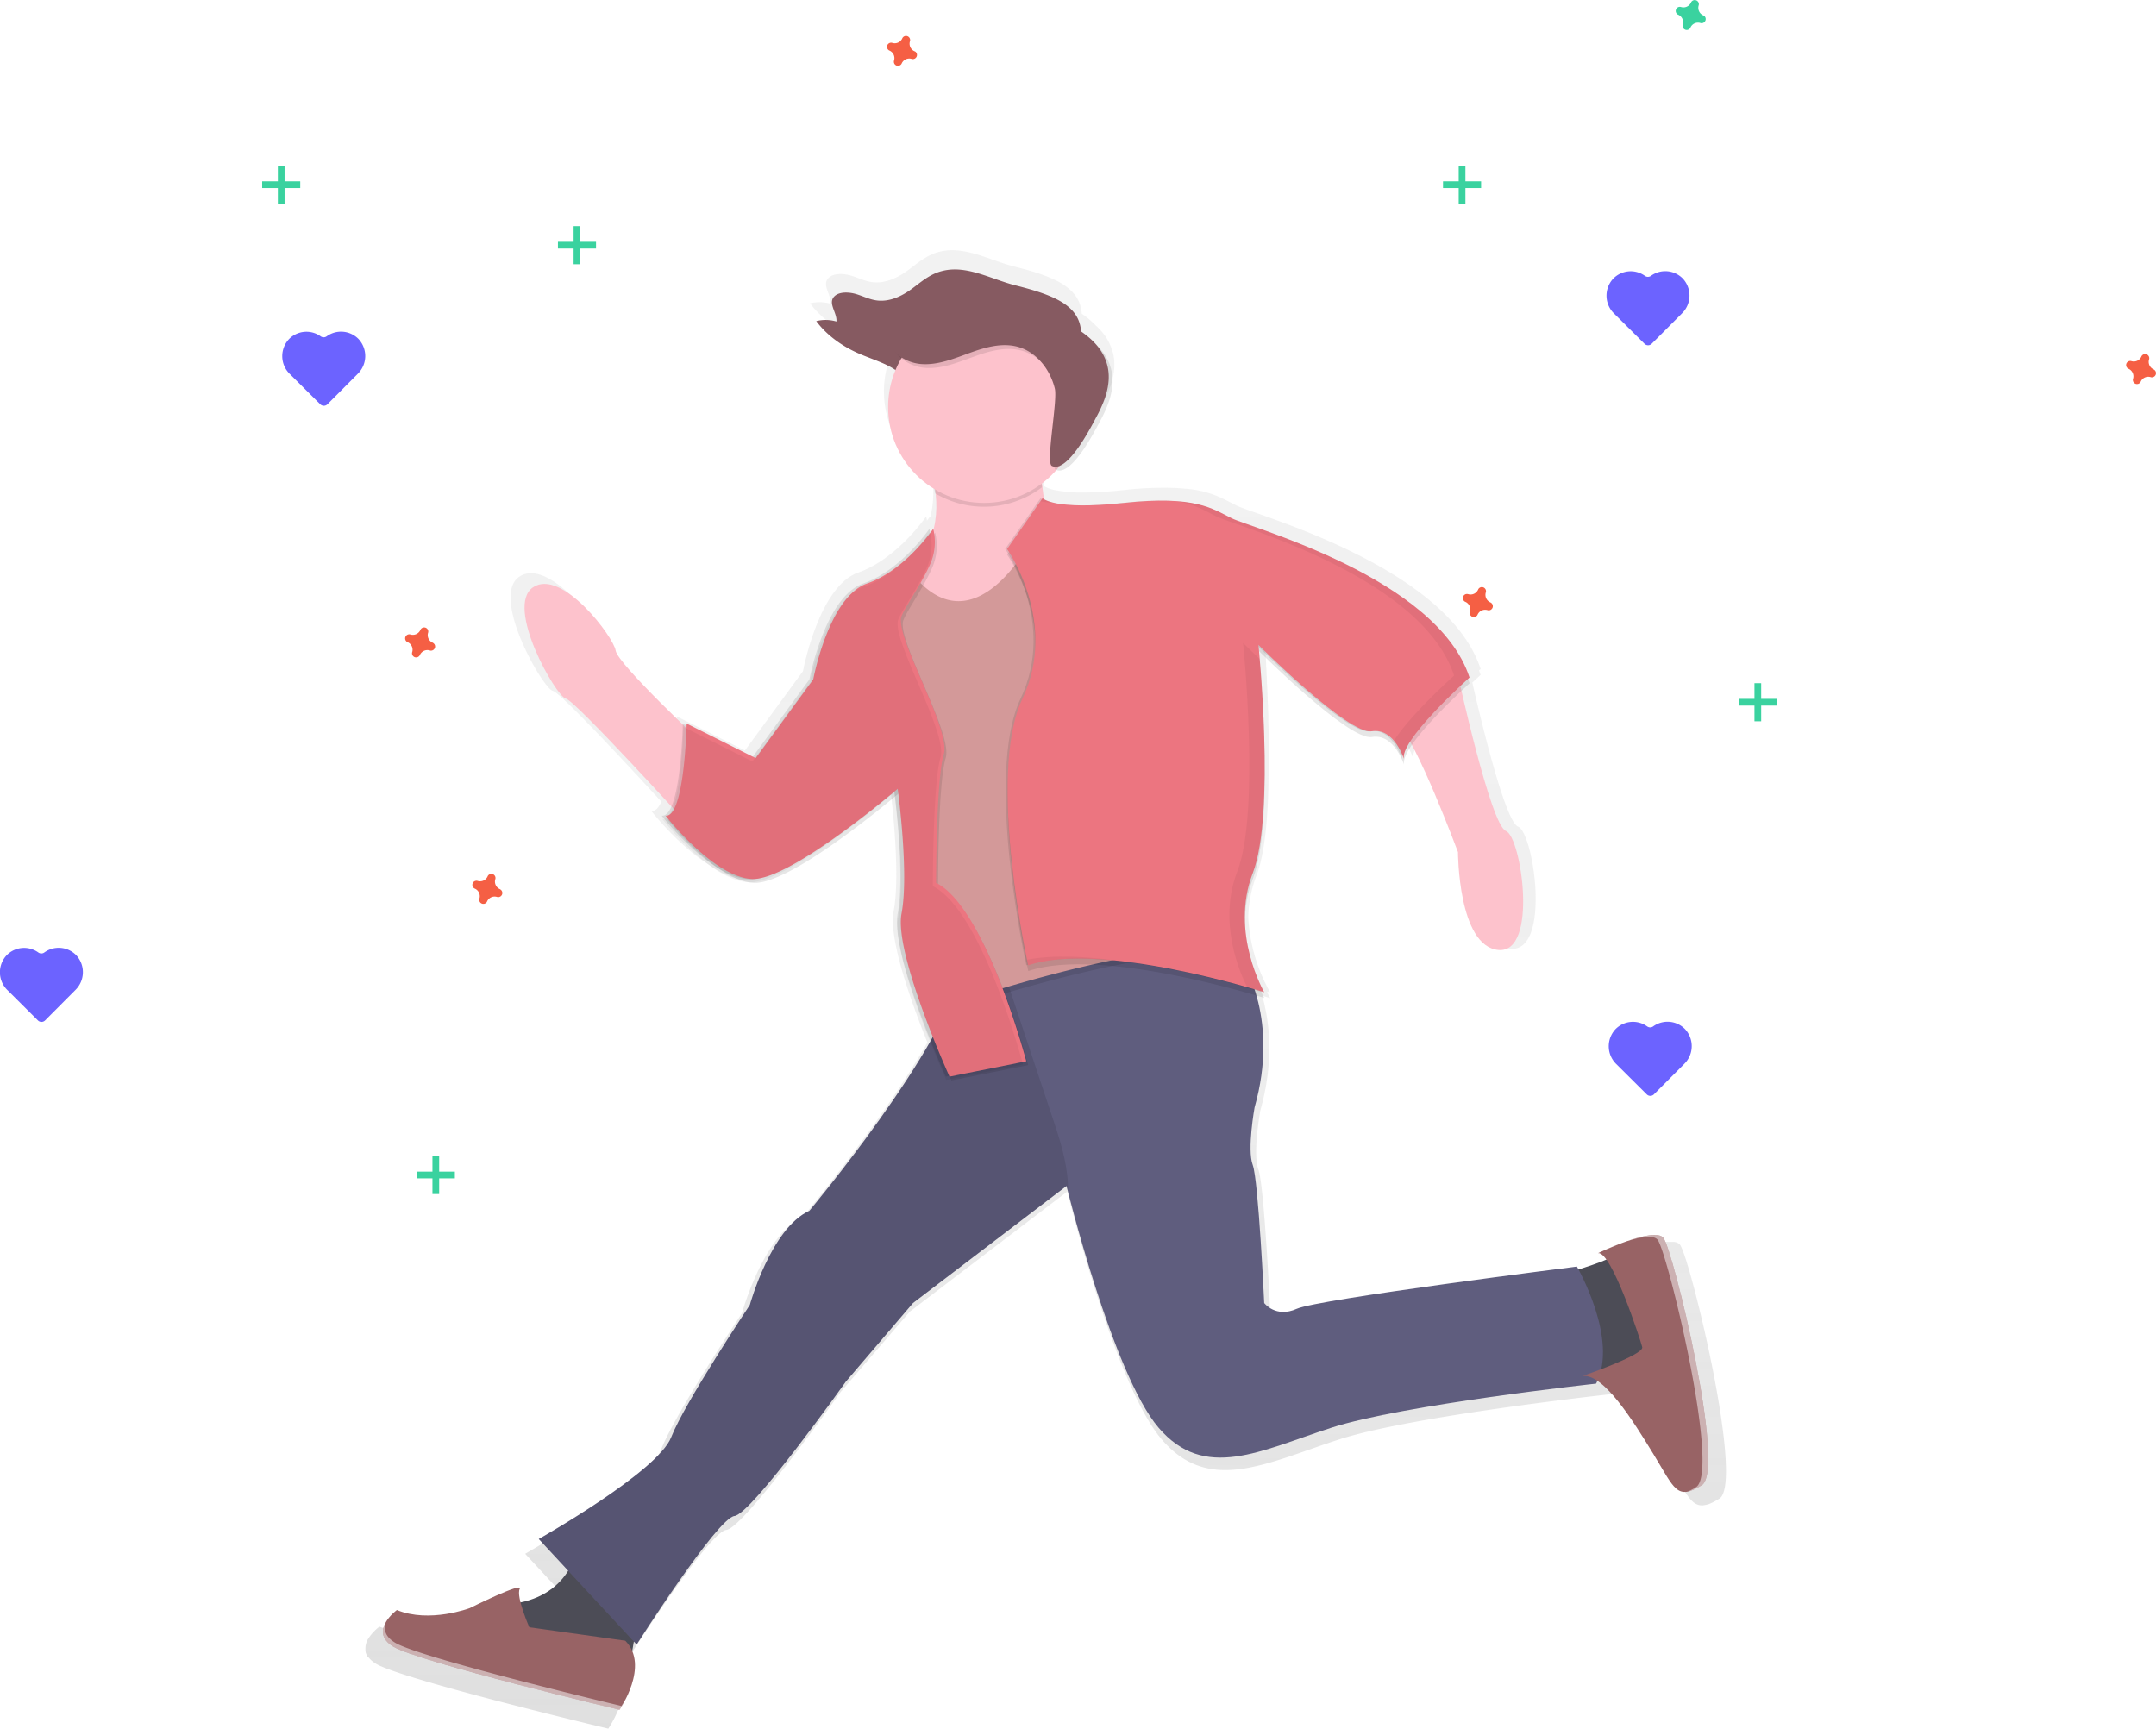 <svg xmlns="http://www.w3.org/2000/svg" xmlns:xlink="http://www.w3.org/1999/xlink" id="7127a552-43d6-4b16-9df2-9f0fa9637ab8" data-name="Layer 1" width="962.2" height="771.67" viewBox="0 0 962.2 771.67" class="injected-svg gridItem__media"><defs><linearGradient id="d20faab1-6ab6-432b-bba0-607013892761-3018" x1="2028.19" y1="403.28" x2="2028.19" y2="402.78" gradientTransform="matrix(-1, 0, 0, 1, 2778, 0)" gradientUnits="userSpaceOnUse"><stop offset="0" stop-color="gray" stop-opacity="0.25"></stop><stop offset="0.54" stop-color="gray" stop-opacity="0.12"></stop><stop offset="1" stop-color="gray" stop-opacity="0.1"></stop></linearGradient><linearGradient id="cabf670e-bbb1-4872-bc54-c659c98b3878-3019" x1="2192.47" y1="835.84" x2="2192.47" y2="175.81" xlink:href="#d20faab1-6ab6-432b-bba0-607013892761-3018"></linearGradient><linearGradient id="d20faab1-6ab6-432b-bba0-607013892761-3018" x1="2028.19" y1="403.28" x2="2028.19" y2="402.78" gradientTransform="matrix(-1, 0, 0, 1, 2778, 0)" gradientUnits="userSpaceOnUse"><stop offset="0" stop-color="gray" stop-opacity="0.25"></stop><stop offset="0.54" stop-color="gray" stop-opacity="0.12"></stop><stop offset="1" stop-color="gray" stop-opacity="0.1"></stop></linearGradient><linearGradient id="cabf670e-bbb1-4872-bc54-c659c98b3878-3019" x1="2192.47" y1="835.84" x2="2192.47" y2="175.81" xlink:href="#d20faab1-6ab6-432b-bba0-607013892761-3018"></linearGradient><linearGradient id="d20faab1-6ab6-432b-bba0-607013892761-3018" x1="2028.19" y1="403.28" x2="2028.19" y2="402.78" gradientTransform="matrix(-1, 0, 0, 1, 2778, 0)" gradientUnits="userSpaceOnUse"><stop offset="0" stop-color="gray" stop-opacity="0.25"></stop><stop offset="0.54" stop-color="gray" stop-opacity="0.12"></stop><stop offset="1" stop-color="gray" stop-opacity="0.1"></stop></linearGradient><linearGradient id="cabf670e-bbb1-4872-bc54-c659c98b3878-3019" x1="2192.47" y1="835.84" x2="2192.47" y2="175.81" xlink:href="#d20faab1-6ab6-432b-bba0-607013892761-3018"></linearGradient></defs><title>Jogging</title><path d="M854,522.26a10.88,10.88,0,0,0-14.2,1.32,11.13,11.13,0,0,0,.44,15.51l13.58,13.5a2.26,2.26,0,0,0,3.21,0L870.57,539a11.13,11.13,0,0,0,.36-15.51,10.92,10.92,0,0,0-14.22-1.24A2.28,2.28,0,0,1,854,522.26Z" transform="translate(-118.9 -64.16)" fill="#6C63FF"></path><path d="M262,214.26a10.88,10.88,0,0,0-14.2,1.32,11.13,11.13,0,0,0,.44,15.51l13.58,13.5a2.26,2.26,0,0,0,3.21,0L278.57,231a11.13,11.13,0,0,0,.36-15.51,10.92,10.92,0,0,0-14.22-1.24A2.28,2.28,0,0,1,262,214.26Z" transform="translate(-118.9 -64.16)" fill="#6C63FF"></path><path d="M136,489.26a10.88,10.88,0,0,0-14.2,1.32,11.13,11.13,0,0,0,.44,15.51l13.58,13.5a2.26,2.26,0,0,0,3.21,0L152.57,506a11.13,11.13,0,0,0,.36-15.51,10.92,10.92,0,0,0-14.22-1.24A2.28,2.28,0,0,1,136,489.26Z" transform="translate(-118.9 -64.16)" fill="#6C63FF"></path><path d="M853,187.26a10.88,10.88,0,0,0-14.2,1.32,11.13,11.13,0,0,0,.44,15.51l13.58,13.5a2.26,2.26,0,0,0,3.21,0L869.57,204a11.13,11.13,0,0,0,.36-15.51,10.92,10.92,0,0,0-14.22-1.24A2.28,2.28,0,0,1,853,187.26Z" transform="translate(-118.9 -64.16)" fill="#6C63FF"></path><rect x="651" y="73.92" width="3" height="17" fill="#3AD29F"></rect><rect x="769.9" y="138.08" width="3" height="17" transform="translate(799.08 -688.98) rotate(90)" fill="#3AD29F"></rect><rect x="783" y="304.92" width="3" height="17" fill="#3AD29F"></rect><rect x="901.9" y="369.08" width="3" height="17" transform="translate(1162.08 -589.98) rotate(90)" fill="#3AD29F"></rect><rect x="193" y="515.92" width="3" height="17" fill="#3AD29F"></rect><rect x="311.9" y="580.08" width="3" height="17" transform="translate(783.08 211.02) rotate(90)" fill="#3AD29F"></rect><rect x="124" y="73.92" width="3" height="17" fill="#3AD29F"></rect><rect x="242.9" y="138.08" width="3" height="17" transform="translate(272.08 -161.98) rotate(90)" fill="#3AD29F"></rect><rect x="256" y="100.92" width="3" height="17" fill="#3AD29F"></rect><rect x="374.9" y="165.08" width="3" height="17" transform="translate(431.08 -266.98) rotate(90)" fill="#3AD29F"></rect><path d="M312,351a3.67,3.67,0,0,1-2.05-4.44,1.86,1.86,0,0,0,.08-.41h0a1.84,1.84,0,0,0-3.31-1.22h0a1.82,1.82,0,0,0-.2.36,3.68,3.68,0,0,1-4.44,2.05,2,2,0,0,0-.41-.08h0a1.84,1.84,0,0,0-1.22,3.31h0a1.58,1.58,0,0,0,.36.2,3.69,3.69,0,0,1,2.05,4.45,1.35,1.35,0,0,0-.08.4h0a1.84,1.84,0,0,0,3.31,1.22h0a2.08,2.08,0,0,0,.2-.36,3.67,3.67,0,0,1,4.44-2,1.86,1.86,0,0,0,.41.08h0a1.85,1.85,0,0,0,1.22-3.32h0A2.08,2.08,0,0,0,312,351Z" transform="translate(-118.9 -64.16)" fill="#F55F44"></path><path d="M879,71a3.67,3.67,0,0,1-2-4.44,1.86,1.86,0,0,0,.08-.41h0a1.84,1.84,0,0,0-3.31-1.22h0a1.82,1.82,0,0,0-.2.36,3.68,3.68,0,0,1-4.44,2,2,2,0,0,0-.41-.08h0a1.84,1.84,0,0,0-1.22,3.31h0a1.58,1.58,0,0,0,.36.2,3.69,3.69,0,0,1,2.05,4.45,1.35,1.35,0,0,0-.08.4h0a1.84,1.84,0,0,0,3.31,1.22h0a2.08,2.08,0,0,0,.2-.36,3.67,3.67,0,0,1,4.44-2,1.86,1.86,0,0,0,.41.08h0a1.85,1.85,0,0,0,1.22-3.32h0A2.08,2.08,0,0,0,879,71Z" transform="translate(-118.9 -64.16)" fill="#3AD29F"></path><path d="M527,87a3.67,3.67,0,0,1-2-4.44,1.86,1.86,0,0,0,.08-.41h0a1.84,1.84,0,0,0-3.31-1.22h0a1.82,1.82,0,0,0-.2.36,3.68,3.68,0,0,1-4.44,2,2,2,0,0,0-.41-.08h0a1.84,1.84,0,0,0-1.22,3.31h0a1.58,1.58,0,0,0,.36.2,3.69,3.69,0,0,1,2.05,4.45,1.35,1.35,0,0,0-.08.4h0a1.84,1.84,0,0,0,3.31,1.22h0a2.08,2.08,0,0,0,.2-.36,3.67,3.67,0,0,1,4.44-2,1.86,1.86,0,0,0,.41.08h0a1.85,1.85,0,0,0,1.22-3.32h0A2.08,2.08,0,0,0,527,87Z" transform="translate(-118.9 -64.16)" fill="#F55F44"></path><path d="M342,461a3.67,3.67,0,0,1-2.05-4.44,1.86,1.86,0,0,0,.08-.41h0a1.84,1.84,0,0,0-3.31-1.22h0a1.82,1.82,0,0,0-.2.36,3.68,3.68,0,0,1-4.44,2.05,2,2,0,0,0-.41-.08h0a1.84,1.84,0,0,0-1.22,3.31h0a1.58,1.58,0,0,0,.36.2,3.69,3.69,0,0,1,2.05,4.45,1.35,1.35,0,0,0-.08.4h0a1.84,1.84,0,0,0,3.31,1.22h0a2.08,2.08,0,0,0,.2-.36,3.67,3.67,0,0,1,4.44-2,1.86,1.86,0,0,0,.41.08h0a1.85,1.85,0,0,0,1.22-3.32h0A2.08,2.08,0,0,0,342,461Z" transform="translate(-118.9 -64.16)" fill="#F55F44"></path><path d="M784,333a3.67,3.67,0,0,1-2-4.44,1.86,1.86,0,0,0,.08-.41h0a1.84,1.84,0,0,0-3.31-1.22h0a1.82,1.82,0,0,0-.2.36,3.68,3.68,0,0,1-4.44,2.05,2,2,0,0,0-.41-.08h0a1.84,1.84,0,0,0-1.22,3.31h0a1.58,1.58,0,0,0,.36.2,3.69,3.69,0,0,1,2.05,4.45,1.35,1.35,0,0,0-.08.4h0a1.84,1.84,0,0,0,3.31,1.22h0a2.08,2.08,0,0,0,.2-.36,3.67,3.67,0,0,1,4.44-2,1.86,1.86,0,0,0,.41.08h0a1.85,1.85,0,0,0,1.22-3.32h0A2.08,2.08,0,0,0,784,333Z" transform="translate(-118.9 -64.16)" fill="#F55F44"></path><path d="M1080,229a3.67,3.67,0,0,1-2-4.44,1.86,1.86,0,0,0,.08-.41h0a1.84,1.84,0,0,0-3.31-1.22h0a1.82,1.82,0,0,0-.2.36,3.68,3.68,0,0,1-4.44,2.05,2,2,0,0,0-.41-.08h0a1.84,1.84,0,0,0-1.22,3.31h0a1.58,1.58,0,0,0,.36.2,3.69,3.69,0,0,1,2,4.45,1.35,1.35,0,0,0-.08.4h0a1.84,1.84,0,0,0,3.31,1.22h0a2.08,2.08,0,0,0,.2-.36,3.67,3.67,0,0,1,4.44-2,1.86,1.86,0,0,0,.41.08h0a1.85,1.85,0,0,0,1.22-3.32h0A2.08,2.08,0,0,0,1080,229Z" transform="translate(-118.9 -64.16)" fill="#F55F44"></path><path d="M749.73,402.78l.16.5A2.66,2.66,0,0,1,749.73,402.78Z" transform="translate(-118.9 -64.16)" fill="url(&quot;#d20faab1-6ab6-432b-bba0-607013892761-3018&quot;)"></path><path d="M283.1,803.73c-.1-.14-.2-.28-.28-.42s-.11-.2-.16-.3a4.23,4.23,0,0,1-.22-.42l-.12-.3c-.05-.14-.11-.29-.15-.43l-.08-.29c0-.14-.07-.29-.1-.44l0-.27c0-.15,0-.31,0-.46s0-.16,0-.25,0-.32,0-.47,0-.15,0-.23l.06-.5c0-.06,0-.13,0-.19a4.87,4.87,0,0,1,.12-.52l0-.16q.07-.27.18-.54s0-.09,0-.13.15-.38.23-.57l0-.08c.09-.2.19-.4.29-.59l0,0,.35-.61h0a21.56,21.56,0,0,1,5-5.39c14.95,6.15,33.41-.88,33.41-.88s24.62-12.31,22.86-8.79c-.59,1.18-.29,3.55.38,6.18,11.8-2.47,18.3-8.81,21.85-14.55l-13.44-14.49S407.88,726.82,414,711s36-60.66,36-60.66,9.67-35.17,27.26-43.08c0,0,35.07-41.89,55.54-77.82-7.27-18.09-17.4-46.37-15.1-58.46,2.87-15-.11-43.52-1.3-53.54-9.73,8.11-49.27,40.25-64.64,39.48-5.52-.28-11.47-3.24-17-7.17-13.28-8.41-25.16-23.6-25.16-23.6,1.79.17,3.26-1.47,4.45-4.21-14.68-16-45.09-48.76-48.41-49.42-4.39-.88-28.13-42.21-14.94-51s36.92,22.86,37.8,29c.6,4.17,19,22.5,30.76,33.86,0-.29,0-.46,0-.46l1.74.87c0-.55,0-.87,0-.87l30.36,15.19,25.91-35.41s7-37.8,24.62-44,30.33-25.05,30.33-25.05a18,18,0,0,1,.39,1.87c.89-1.17,1.37-1.87,1.37-1.87s0,.15.1.42a45.93,45.93,0,0,0,1-16.55l-.25-.15c-.11-.68-.22-1.33-.34-1.95A44,44,0,0,1,516.75,222c-4.48-3.13-11-5.08-16.5-7.46-8.31-3.57-15.25-8.82-19.83-15a17.47,17.47,0,0,1,9.19.19c.37-4.06-4.32-8.7-.67-11.79,2.26-1.92,6.47-1.75,9.7-.8s6.15,2.52,9.58,2.94c6,.73,11.59-2.16,15.85-5.28s8.24-6.77,13.94-8.25c11.28-2.93,22.48,3.79,33.81,6.63,18.2,4.56,29.06,9.42,29.87,21a37.53,37.53,0,0,1,6.43,5.46,24,24,0,0,1,7.72,13.08c1.54,7.89-1.66,15.91-5.51,23-2.19,4-12.71,24.82-19.86,22.07a44,44,0,0,1-6.58,6.15c.23,2.4.56,4.82,1,7.24a16.15,16.15,0,0,0,5.17,1.78A62.77,62.77,0,0,0,601.93,284a175.79,175.79,0,0,0,18.72-1.14,157.48,157.48,0,0,1,18.19-1,90.07,90.07,0,0,1,9.07.43l.47,0c.61.07,1.21.14,1.79.23l.28,0c.68.1,1.33.2,2,.32l.21,0,1.6.31.36.08c.56.12,1.1.25,1.63.39h0q.82.21,1.59.45l.26.08,1.25.39.27.1c.94.32,1.83.66,2.67,1l.26.11,1,.45.19.09,1.18.55.1.05,1,.5.25.12,1,.51.07,0,1.25.65.75.39.35.18,1,.52c8.79,4.4,94.07,27.26,109,73l-.3.28-.07.05-.34.31c.25.67.49,1.33.71,2,0,0-1.45,1.3-3.71,3.42,4,17.49,14.76,62.16,20.41,64.28,7,2.64,14.95,56.27-3.51,54.51s-18.47-44.84-18.47-44.84-12.17-32.64-21.15-49.21a23.16,23.16,0,0,0-3.52,6.83l.06.18a1.15,1.15,0,0,1-.06-.17,4.86,4.86,0,0,0-.1,2.31c-.87-2.55-5.38-14.26-14.79-12.69-10.05,1.67-48-35.71-51.59-39.29.08,1,.19,2.18.31,3.59h0v.05c.07.82.15,1.71.22,2.66l0,.3c0,.24,0,.48.05.73s0,.32,0,.48l.06.74c0,.17,0,.35,0,.52l.06.74c0,.22,0,.45,0,.67s.06.72.08,1.09.05.59.07.88,0,.42,0,.63l.06.88c0,.2,0,.4,0,.6s0,.62.07.94,0,.41,0,.62l.06,1c0,.2,0,.39,0,.58,0,.53.07,1.06.1,1.6v.21l.09,1.48,0,.51c0,.4.05.81.07,1.22l0,.58c0,.42.05.84.07,1.26l0,.52c0,.5,0,1,.08,1.52,0,.1,0,.19,0,.29l.09,1.91v.11c0,.58,0,1.16.08,1.74,0,.17,0,.34,0,.5l.06,1.43c0,.19,0,.38,0,.57,0,.48,0,1,0,1.45,0,.16,0,.33,0,.5,0,1.32.09,2.66.13,4,0,.1,0,.2,0,.29,0,.57,0,1.14,0,1.71,0,.17,0,.35,0,.52,0,.51,0,1,0,1.54,0,.18,0,.36,0,.53l0,1.7v.34c0,1.38,0,2.77,0,4.17,0,.14,0,.29,0,.44v1.62c0,.19,0,.38,0,.56,0,.52,0,1,0,1.55v.43c.06,19.18-1.17,38.7-5.48,49.84a54.88,54.88,0,0,0-3.6,18.72A76.4,76.4,0,0,0,685.71,507h0l-1-.32c.12.22.19.33.19.33l-.57-.18c.86,1.81,1.45,2.82,1.45,2.82s-1.28-.41-3.56-1.08c3.24,11.45,5.41,29.08-.84,51.19,0,0-3.52,19.34-.88,26.38s5.28,63.3,5.28,63.3,5.27,7,14.94,2.64S829,632.74,829,632.74s.28.49.74,1.34c3.65-1.14,8.91-2.88,12.76-4.5-1.42-2-2.74-3.15-3.83-3,0,0,6.34-3.06,13.24-5.47h0l1.26-.43.05,0,1.23-.4.08,0,1.18-.36.13,0,1.08-.3.22-.07,1-.26.26-.07,1-.22.28-.06.87-.18.33-.06.79-.13.37-.06.72-.08.39,0,.66,0,.37,0h1l.54,0,.34,0,.48.1.32.07c.14,0,.27.1.4.15a2.49,2.49,0,0,1,.29.11,3.41,3.41,0,0,1,.38.21c.07,0,.15.08.21.13a2.56,2.56,0,0,1,.48.45c4.39,5.27,29,106.38,17.58,113.41-.34.21-.67.41-1,.59l-.4.23-.52.29-.5.27-.37.19-.54.26-.28.13-.56.24-.2.08c-.2.08-.4.16-.59.22l-.13,0-.6.19-.08,0c-6.37,1.72-8.49-4.18-16.22-16.82-7.57-12.39-17.29-28-25.79-33.78-.19.41-.37.84-.58,1.25,0,0-88.8,9.67-121.33,20.22s-58,24.61-79.13,0c-18.93-22.08-37.85-93.67-41.55-108.19h0v0c-.26-1-.44-1.77-.55-2.18h0l0-.18,0-.07,0-.07v0l-70.34,53.63L494,685.5S451,746.16,443.05,747s-44.84,58.9-44.84,58.9l-1.34-1.44c-.32,1.61-.56,3.09-.74,4.38,3,7,.21,15.38-2.43,20.93h0l-.11.22-.3.61-.16.32c-.1.19-.19.38-.29.56l-.15.28c-.1.2-.21.39-.31.58l-.15.28-.24.42-.12.21c-.1.19-.21.36-.3.53a1.59,1.59,0,0,0-.13.22c-.07.1-.13.21-.19.31s-.07.12-.11.17l-.23.38a1.19,1.19,0,0,0-.09.15l-.15.22-.06.1-.15.23,0,0c0,.06-.06.09-.08.13l0,0,0,0s-92.32-22-103.75-29c-.36-.22-.7-.45-1-.68l-.29-.22c-.2-.16-.4-.31-.58-.47a4,4,0,0,1-.3-.28c-.15-.14-.31-.28-.44-.42s-.18-.2-.27-.3l-.35-.41Z" transform="translate(-118.9 -64.16)" fill="url(&quot;#cabf670e-bbb1-4872-bc54-c659c98b3878-3019&quot;)"></path><path d="M819.26,632s20.56-6,21.41-8.57,18,47.1,18,47.1l-17.13,12s-18-10.27-27.4-8.56S819.26,632,819.26,632Z" transform="translate(-118.9 -64.16)" fill="#4C4C56"></path><path d="M376.53,754.48S374,777.6,345.7,780.17s18.84,23.12,18.84,23.12l36,2.57s.85-14.56,6.85-25.69S376.53,754.48,376.53,754.48Z" transform="translate(-118.9 -64.16)" fill="#4C4C56"></path><path d="M673.68,494.14S690,519,678.82,558.37c0,0-3.42,18.84-.85,25.69s5.13,61.66,5.13,61.66,5.14,6.85,14.56,2.57,125-18.84,125-18.84,18.84,32.54,8.56,52.24c0,0-86.49,9.42-118.17,19.69s-56.52,24-77.08,0-41.1-107.9-41.1-107.9l-68.51,52.24-30,35.11s-42,59.09-49.67,59.94-43.67,57.38-43.67,57.38l-43.68-47.1s53.1-30,59.09-45.39,35.11-59.08,35.11-59.08,9.42-34.26,26.55-42c0,0,61.66-73.64,67.65-107.9s102.76-18,102.76-18Z" transform="translate(-118.9 -64.16)" fill="#5F5D7E"></path><path d="M355.12,790.44s-6-13.7-4.28-17.12-22.27,8.56-22.27,8.56-18,6.85-32.54.86c0,0-12.84,9.41-1.71,16.27s101.05,28.26,101.05,28.26,13.7-19.7,2.57-30.83Z" transform="translate(-118.9 -64.16)" fill="#986365"></path><path d="M418.49,705.66c6-15.41,35.11-59.08,35.11-59.08s9.42-34.26,26.55-42c0,0,61.66-73.64,67.65-107.9,1.24-7.06,6.34-12,13.64-15.32q6,17.94,11.95,35.87,8.15,24.5,16.31,49c3.14,9.45,6.12,20,5.83,29.76-.41-1.63-.63-2.53-.63-2.53l-68.51,52.24-30,35.11s-42,59.09-49.67,59.94-43.67,57.38-43.67,57.38l-43.68-47.1S412.5,721.08,418.49,705.66Z" transform="translate(-118.9 -64.16)" opacity="0.1"></path><path d="M534.1,274.06s7.28,18.41-2.14,35.54,3.85,47.53,12.41,49.24,42.82-20.55,45.39-35.11-11.13-44.53-4.28-64.23Z" transform="translate(-118.9 -64.16)" fill="#FDC2CC"></path><path d="M580.34,305.75s-26.55,53.95-55.66,15.41c0,0-29.12,59.09-19.7,68.51a197.16,197.16,0,0,0,21.41,18l15.42,107.9s87.34-30,124.17-24.83l-56.52-135.3Z" transform="translate(-118.9 -64.16)" opacity="0.1"></path><path d="M580.34,303.18s-26.55,53.95-55.66,15.41c0,0-29.12,59.09-19.7,68.51a197.16,197.16,0,0,0,21.41,18L541.81,513S629.15,483,666,488.15l-56.52-135.3Z" transform="translate(-118.9 -64.16)" fill="#D39999"></path><path d="M769.6,365.69s14.55,66.8,21.4,69.37,14.56,54.8-3.42,53.09-18-43.67-18-43.67S750.76,394,743.05,388,769.6,365.69,769.6,365.69Z" transform="translate(-118.9 -64.16)" fill="#FDC2CC"></path><path d="M433.05,396.52s-38.54-36-39.39-42-24-36.82-36.83-28.26,10.28,48.81,14.56,49.67,54.81,56.52,54.81,56.52Z" transform="translate(-118.9 -64.16)" fill="#FDC2CC"></path><path d="M584.2,289.05s4.71,5.56,36.39,2.14,39.39,2.57,48,6.85,91.63,26.55,106.18,71.08c0,0-32.54,29.11-29.11,36.82,0,0-4.28-14.56-14.56-12.84s-50.53-38.54-50.53-38.54,7.71,75.36-2.56,101.91,5.13,53.09,5.13,53.09-72.79-23.12-105.33-12c0,0-18.84-84.78-2.57-119s-6.85-66.8-6.85-66.8Z" transform="translate(-118.9 -64.16)" opacity="0.1"></path><path d="M583.34,286.48s4.71,5.57,36.39,2.14,39.4,2.57,48,6.85S759.32,322,773.88,366.55c0,0-32.54,29.11-29.12,36.82,0,0-4.28-14.56-14.56-12.84S679.68,352,679.68,352s7.71,75.36-2.57,101.91S682.25,507,682.25,507s-72.79-23.12-105.33-12c0,0-18.84-84.78-2.57-119s-6.85-66.8-6.85-66.8Z" transform="translate(-118.9 -64.16)" opacity="0.1"></path><path d="M584.2,286.48s4.71,5.57,36.39,2.14,39.39,2.57,48,6.85S760.18,322,774.73,366.55c0,0-32.54,29.11-29.11,36.82,0,0-4.28-14.56-14.56-12.84S680.53,352,680.53,352s7.71,75.36-2.56,101.91S683.1,507,683.1,507s-72.79-23.12-105.33-12c0,0-18.84-84.78-2.57-119s-6.85-66.8-6.85-66.8Z" transform="translate(-118.9 -64.16)" fill="#EC7580"></path><path d="M536.24,301.89s-12.42,18.42-29.54,24.41-24,42.82-24,42.82L457,404.23,426.2,388.81s-.86,42-9.42,41.11c0,0,21.41,27.4,38.53,28.26s65.09-40.25,65.09-40.25,5.14,37.68,1.71,55.66,21.41,72.79,21.41,72.79l34.25-6.85s-18-68.51-40.25-79.64c0,0,0-46.24,3.43-57.38s-22.27-53.09-18.84-61.65c1.92-4.81,9.47-15.08,13.27-24.41A24.4,24.4,0,0,0,536.24,301.89Z" transform="translate(-118.9 -64.16)" opacity="0.1"></path><path d="M533.67,300.18s-12.42,18.41-29.54,24.41-24,42.81-24,42.81l-25.69,35.11L423.63,387.1s-.86,42-9.42,41.11c0,0,21.41,27.4,38.54,28.26s65.08-40.25,65.08-40.25,5.14,37.68,1.71,55.66S541,544.67,541,544.67l34.25-6.85s-18-68.51-40.24-79.64c0,0,0-46.25,3.42-57.38s-22.26-53.09-18.84-61.66c1.92-4.8,9.47-15.07,13.27-24.4A24.4,24.4,0,0,0,533.67,300.18Z" transform="translate(-118.9 -64.16)" opacity="0.1"></path><path d="M535.38,300.18S523,318.59,505.84,324.59s-24,42.81-24,42.81l-25.69,35.11L425.34,387.1s-.85,42-9.42,41.11c0,0,21.41,27.4,38.54,28.26s65.08-40.25,65.08-40.25,5.14,37.68,1.71,55.66,21.41,72.79,21.41,72.79l34.26-6.85s-18-68.51-40.25-79.64c0,0,0-46.25,3.42-57.38s-22.26-53.09-18.84-61.66c1.93-4.8,9.48-15.07,13.28-24.4A24.45,24.45,0,0,0,535.38,300.18Z" transform="translate(-118.9 -64.16)" fill="#EC7580"></path><path d="M533.93,301.63S521.52,320,504.39,326s-24,42.81-24,42.81L454.72,404l-30.83-15.41s-.85,42-9.42,41.1c0,0,21.41,27.41,38.54,28.26s65.08-40.24,65.08-40.24,5.14,37.68,1.71,55.66,21.41,72.79,21.41,72.79l34.26-6.85s-18-68.51-40.25-79.64c0,0,0-46.25,3.42-57.38s-22.26-53.09-18.84-61.66c1.93-4.8,9.48-15.08,13.28-24.4A24.45,24.45,0,0,0,533.93,301.63Z" transform="translate(-118.9 -64.16)" opacity="0.05"></path><path d="M832.11,623.45s24.83-12,29.12-6.85,28.25,103.62,17.12,110.47-12,1.71-21.41-13.7-22.26-36-31.68-35.11c0,0,27.4-9.42,26.55-12.85S838.1,622.6,832.11,623.45Z" transform="translate(-118.9 -64.16)" fill="#986365"></path><path d="M583.93,281.64a42.82,42.82,0,0,1-47.72,2.69,43,43,0,0,0-2.11-8.56l51.38-14.55C583.36,267.3,583.21,274.36,583.93,281.64Z" transform="translate(-118.9 -64.16)" opacity="0.1"></path><path d="M552.15,248.12c-10.44.91-23.15-1.06-27-8.17-1.11-2-1.35-4.29-2.48-6.33-3.27-5.89-12.64-8.3-20.16-11.53-8.1-3.48-14.86-8.59-19.32-14.61a17.09,17.09,0,0,1,9,.18c.37-4-4.21-8.47-.65-11.49,2.2-1.87,6.3-1.7,9.44-.77s6,2.45,9.34,2.86c5.81.71,11.29-2.1,15.44-5.14s8-6.6,13.57-8c11-2.86,21.9,3.69,32.94,6.45,22.63,5.67,33.6,11.81,27.45,31.49C595.09,237.56,571.14,246.48,552.15,248.12Z" transform="translate(-118.9 -64.16)" fill="#865A61"></path><circle cx="439.17" cy="181.64" r="42.82" fill="#FDC2CC"></circle><path d="M591.36,239.27c-2.07-8.4-8.05-16.25-16.39-18.58-7.09-2-14.63.17-21.55,2.68s-14,5.44-21.34,5-15.06-5.5-15.62-12.84a6.15,6.15,0,0,1,.53-3.32,8.06,8.06,0,0,1,3.07-2.83c10.77-6.87,23-12.28,35.79-12.07,10.51.17,20.55,4.11,30.32,8,12.33,4.9,26.34,11.75,28.88,24.76,1.5,7.69-1.61,15.5-5.36,22.37-2.17,4-12.7,24.8-19.67,21.37C587.21,272.43,592.69,244.67,591.36,239.27Z" transform="translate(-118.9 -64.16)" opacity="0.1"></path><path d="M589.65,237.56c-2.07-8.41-8.06-16.25-16.4-18.58-7.09-2-14.63.17-21.55,2.68s-14,5.44-21.34,5-15.06-5.51-15.62-12.85a6.19,6.19,0,0,1,.54-3.32,8.26,8.26,0,0,1,3.06-2.83c10.78-6.86,23-12.27,35.8-12.07,10.51.18,20.55,4.12,30.32,8,12.32,4.9,26.34,11.75,28.88,24.76,1.5,7.68-1.62,15.49-5.37,22.36-2.16,4-12.69,24.81-19.66,21.38C585.5,270.72,591,243,589.65,237.56Z" transform="translate(-118.9 -64.16)" fill="#865A61"></path><path d="M875.78,727.93c11.14-6.85-12.84-105.33-17.12-110.47-1.88-2.25-7.71-1.21-13.66.66,6.76-2.36,14.08-4.09,16.23-1.52,4.28,5.14,28.25,103.62,17.12,110.47a20.13,20.13,0,0,1-6.21,2.83A30.9,30.9,0,0,0,875.78,727.93Z" transform="translate(-118.9 -64.16)" fill="#FFFFFF" opacity="0.5"></path><path d="M291.19,788c-1.15,2.95-.8,6.37,4,9.31,11.13,6.85,101.05,28.26,101.05,28.26a44.63,44.63,0,0,0,2.45-4.16,46.12,46.12,0,0,1-3.31,5.88S305.45,805.86,294.32,799C288.57,795.47,289.22,791.24,291.19,788Z" transform="translate(-118.9 -64.16)" fill="#FFFFFF" opacity="0.5"></path><g opacity="0.05"><path d="M741,394.79c7.12-11.45,26.84-29.1,26.84-29.1-14.56-44.53-97.62-66.79-106.18-71.08-4.73-2.36-9.2-5.24-17.57-6.77,13.07,1,18.54,4.7,24.42,7.63,8.56,4.28,91.63,26.55,106.18,71.08,0,0-31.27,28-29.27,36.34A26.88,26.88,0,0,0,741,394.79Z" transform="translate(-118.9 -64.16)"></path><path d="M745.46,402.89l.16.48A2.46,2.46,0,0,1,745.46,402.89Z" transform="translate(-118.9 -64.16)"></path><path d="M583.21,287.89l1-1.41s1.09,1.28,5.69,2.23A51.79,51.79,0,0,1,583.21,287.89Z" transform="translate(-118.9 -64.16)"></path><path d="M730.13,390.57a11.35,11.35,0,0,1-3.74-1A9.33,9.33,0,0,1,730.13,390.57Z" transform="translate(-118.9 -64.16)"></path><path d="M618.71,493.07c-15.32-1.69-30.28-1.71-40.94,1.93,0,0-.2-.89-.53-2.51C588.92,490.22,603.93,491,618.71,493.07Z" transform="translate(-118.9 -64.16)"></path><path d="M675.51,504.74c-3-5.77-13.29-28.73-4.4-51.7,10.28-26.55,2.57-101.91,2.57-101.91s2.94,2.94,7.43,7.19C682.69,377,686.43,432,678,453.9,667.69,480.44,683.1,507,683.1,507S680.28,506.09,675.51,504.74Z" transform="translate(-118.9 -64.16)"></path></g></svg>